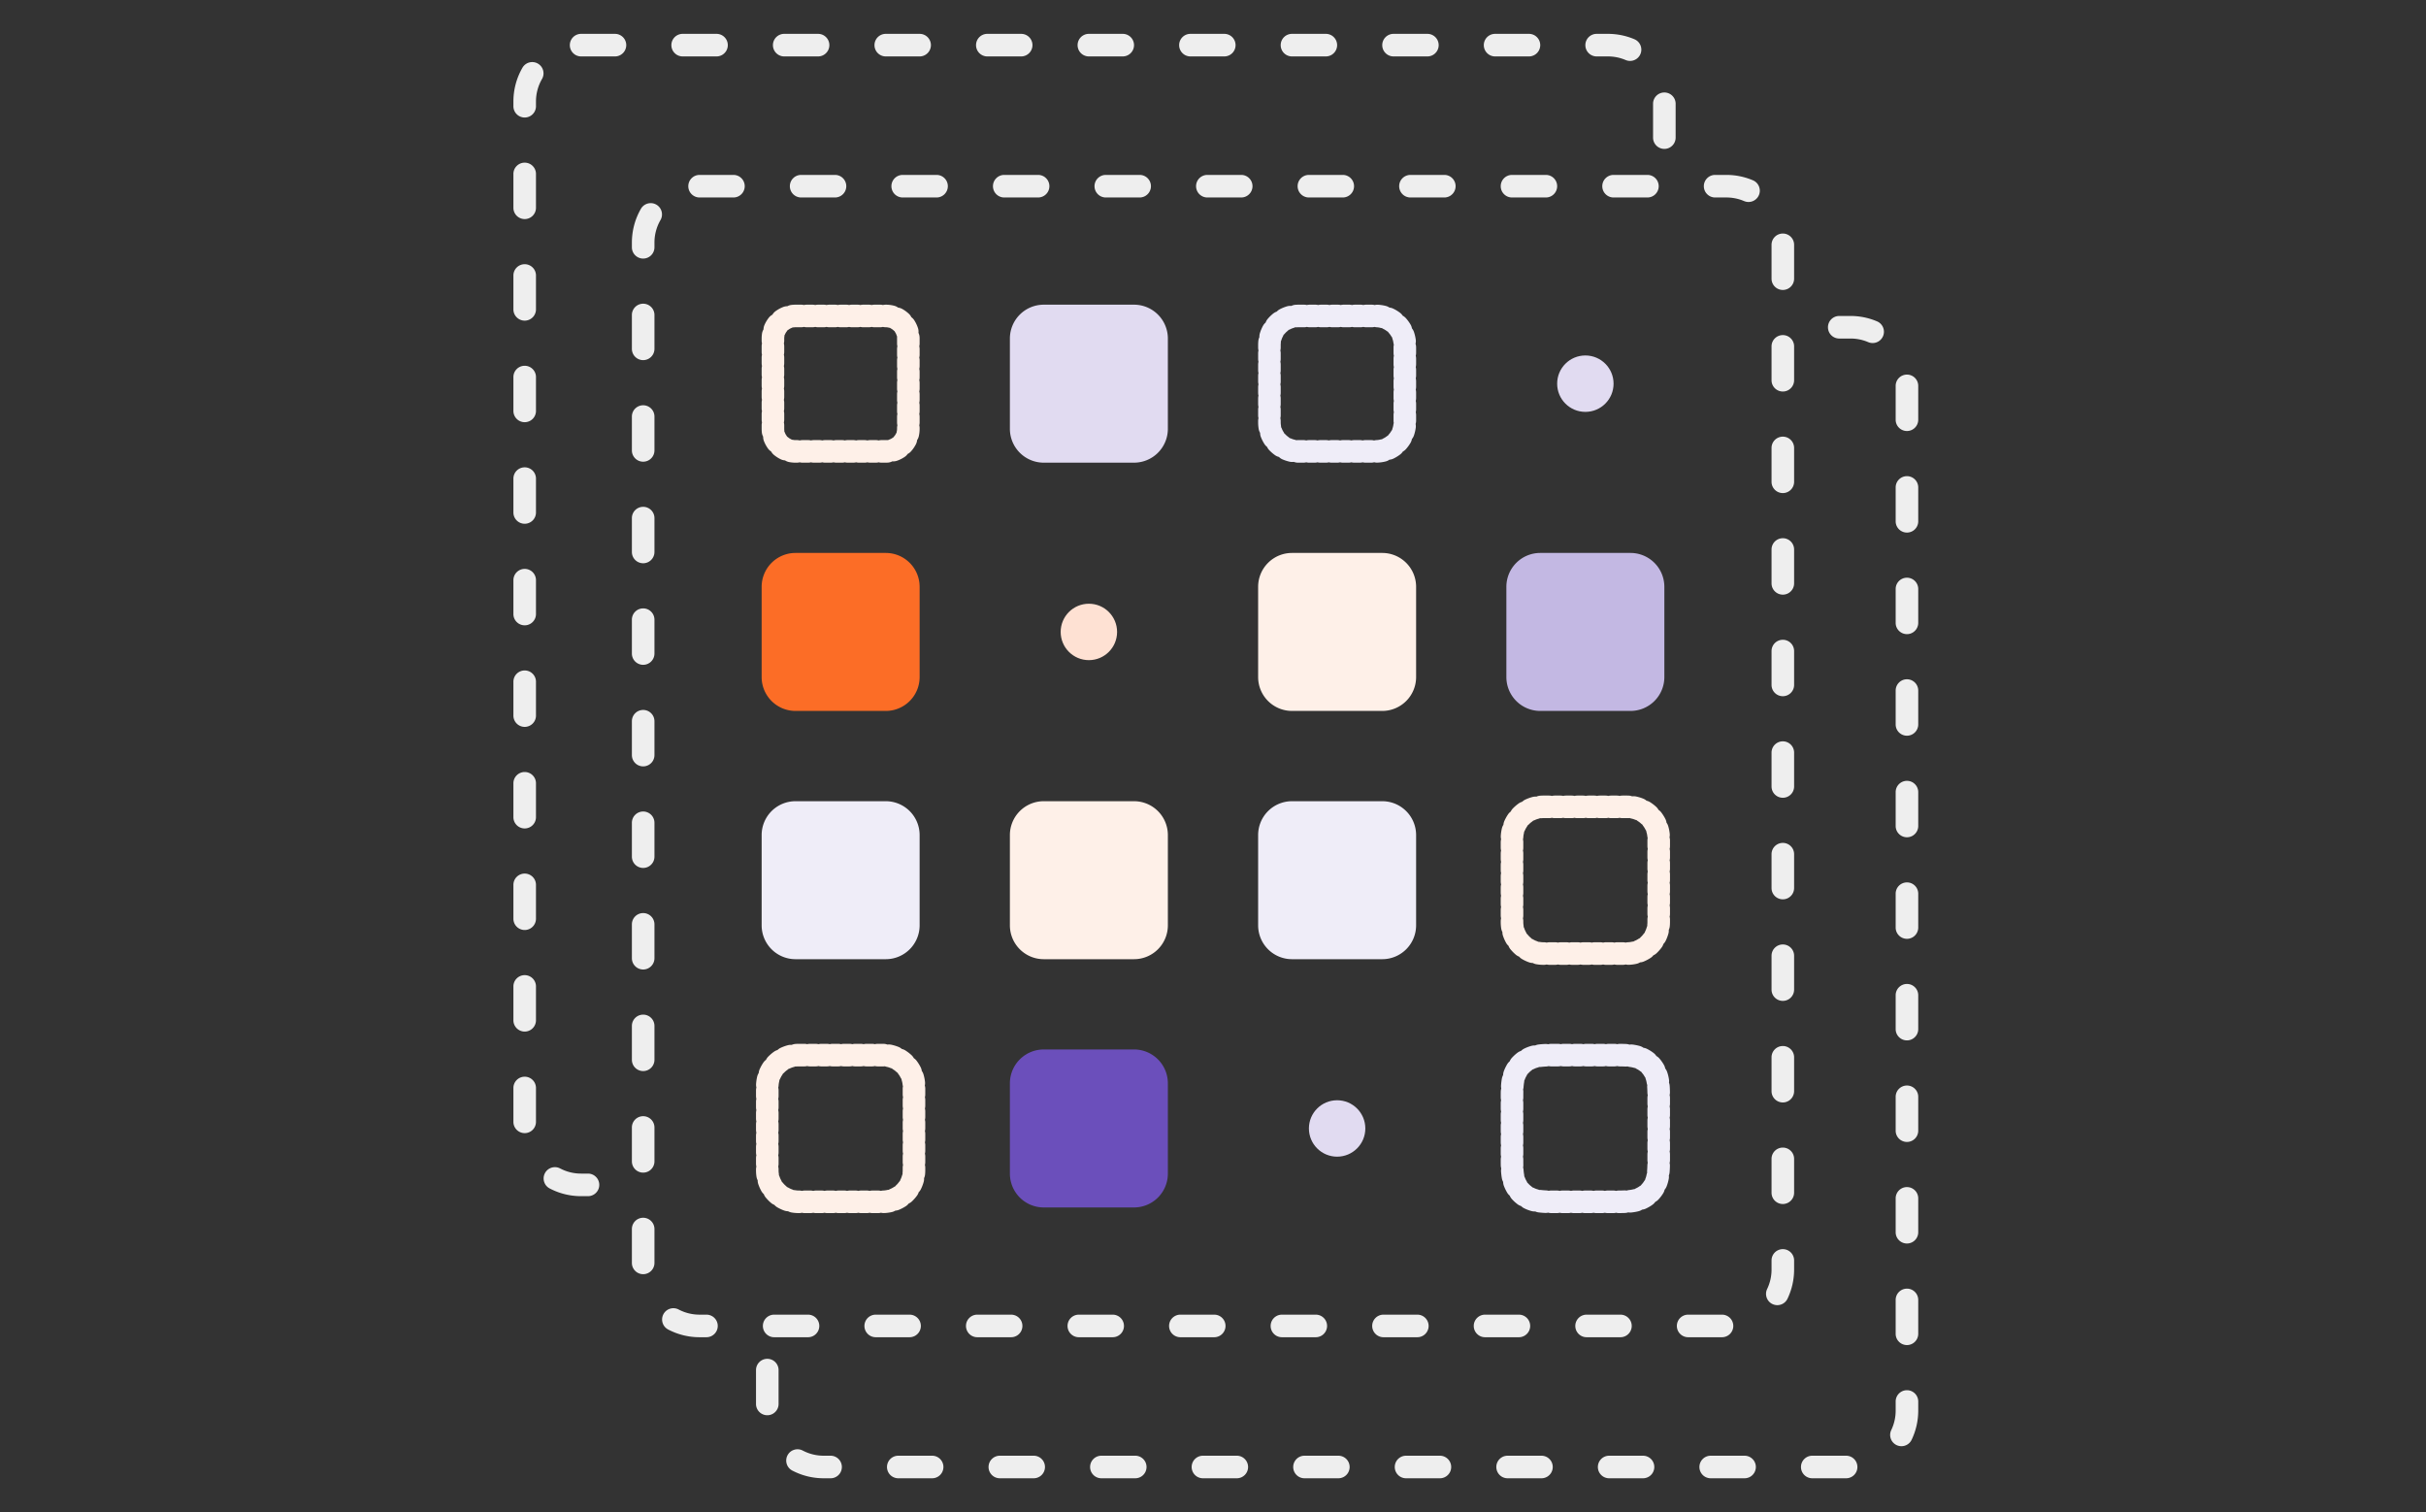 <svg width="430" height="268" viewBox="0 0 430 268" xmlns="http://www.w3.org/2000/svg" xmlns:xlink="http://www.w3.org/1999/xlink">
  <rect x="0" y="0" width="430" height="268" fill="#333333" stroke="none"/>
  <title>
    log-pods_empty
  </title>
  <defs>
    <path d="M94 92h16a6 6 0 0 1 6 6v16a6 6 0 0 1-6 6H94a6 6 0 0 1-6-6V98a6 6 0 0 1 6-6z" id="a"/>
    <mask id="d" x="0" y="0" width="28" height="28" fill="#fff">
      <use xlink:href="#a"/>
    </mask>
    <path d="M182 48h16a6 6 0 0 1 6 6v16a6 6 0 0 1-6 6h-16a6 6 0 0 1-6-6V54a6 6 0 0 1 6-6z" id="b"/>
    <mask id="e" x="0" y="0" width="28" height="28" fill="#fff">
      <use xlink:href="#b"/>
    </mask>
    <path d="M138 180h16a6 6 0 0 1 6 6v16a6 6 0 0 1-6 6h-16a6 6 0 0 1-6-6v-16a6 6 0 0 1 6-6z" id="c"/>
    <mask id="f" x="0" y="0" width="28" height="28" fill="#fff">
      <use xlink:href="#c"/>
    </mask>
  </defs>
  <g transform="translate(91 6)" fill="none" fill-rule="evenodd">
    <path d="M235 54a2 2 0 0 1 0-4h2c1.636 0 3.23.329 4.705.958a2 2 0 0 1-1.57 3.68A7.968 7.968 0 0 0 237 54h-2zm10 8.39a2 2 0 0 1 4 0v6a2 2 0 0 1-4 0v-6zm0 18a2 2 0 0 1 4 0v6a2 2 0 0 1-4 0v-6zm0 18a2 2 0 0 1 4 0v6a2 2 0 0 1-4 0v-6zm0 18a2 2 0 1 1 4 0v6a2 2 0 0 1-4 0v-6zm0 18a2 2 0 1 1 4 0v6a2 2 0 0 1-4 0v-6zm0 18a2 2 0 1 1 4 0v6a2 2 0 0 1-4 0v-6zm0 18a2 2 0 1 1 4 0v6a2 2 0 0 1-4 0v-6zm0 18a2 2 0 1 1 4 0v6a2 2 0 0 1-4 0v-6zm0 18a2 2 0 1 1 4 0v6a2 2 0 0 1-4 0v-6zm0 18a2 2 0 1 1 4 0v6a2 2 0 0 1-4 0v-6zm0 18a2 2 0 1 1 4 0V244c0 1.8-.398 3.548-1.155 5.142a2 2 0 1 1-3.613-1.715A7.96 7.96 0 0 0 245 244v-1.61zm-8.782 9.61a2 2 0 1 1 0 4h-6a2 2 0 0 1 0-4h6zm-18 0a2 2 0 1 1 0 4h-6a2 2 0 0 1 0-4h6zm-18 0a2 2 0 1 1 0 4h-6a2 2 0 0 1 0-4h6zm-18 0a2 2 0 1 1 0 4h-6a2 2 0 0 1 0-4h6zm-18 0a2 2 0 1 1 0 4h-6a2 2 0 0 1 0-4h6zm-18 0a2 2 0 1 1 0 4h-6a2 2 0 0 1 0-4h6zm-18 0a2 2 0 1 1 0 4h-6a2 2 0 0 1 0-4h6zm-18 0a2 2 0 1 1 0 4h-6a2 2 0 0 1 0-4h6zm-18 0a2 2 0 0 1 0 4h-6a2 2 0 0 1 0-4h6zm-18 0a2 2 0 0 1 0 4h-6a2 2 0 0 1 0-4h6zm-18 0a2 2 0 0 1 0 4H55c-1.966 0-3.868-.475-5.574-1.37a2 2 0 1 1 1.86-3.542c1.135.596 2.4.912 3.714.912h1.218zM47 242.827a2 2 0 1 1-4 0v-6a2 2 0 0 1 4 0v6zM12 4a2 2 0 1 1 0-4h6a2 2 0 1 1 0 4h-6zm18 0a2 2 0 1 1 0-4h6a2 2 0 1 1 0 4h-6zm18 0a2 2 0 1 1 0-4h6a2 2 0 1 1 0 4h-6zm18 0a2 2 0 1 1 0-4h6a2 2 0 1 1 0 4h-6zm18 0a2 2 0 1 1 0-4h6a2 2 0 1 1 0 4h-6zm18 0a2 2 0 0 1 0-4h6a2 2 0 0 1 0 4h-6zm18 0a2 2 0 0 1 0-4h6a2 2 0 0 1 0 4h-6zm18 0a2 2 0 0 1 0-4h6a2 2 0 0 1 0 4h-6zm18 0a2 2 0 0 1 0-4h6a2 2 0 0 1 0 4h-6zm18 0a2 2 0 0 1 0-4h6a2 2 0 0 1 0 4h-6zm18 0a2 2 0 0 1 0-4h2c1.636 0 3.23.329 4.705.958a2 2 0 0 1-1.57 3.68A7.968 7.968 0 0 0 194 4h-2zm10 8.39a2 2 0 0 1 4 0v6a2 2 0 0 1-4 0v-6zM13.218 202a2 2 0 0 1 0 4H12c-1.966 0-3.868-.475-5.574-1.37a2 2 0 1 1 1.86-3.542c1.135.596 2.4.912 3.714.912h1.218zM4 192.827a2 2 0 1 1-4 0v-6a2 2 0 0 1 4 0v6zm0-18a2 2 0 1 1-4 0v-6a2 2 0 0 1 4 0v6zm0-18a2 2 0 1 1-4 0v-6a2 2 0 0 1 4 0v6zm0-18a2 2 0 1 1-4 0v-6a2 2 0 0 1 4 0v6zm0-18a2 2 0 1 1-4 0v-6a2 2 0 0 1 4 0v6zm0-18a2 2 0 1 1-4 0v-6a2 2 0 1 1 4 0v6zm0-18a2 2 0 1 1-4 0v-6a2 2 0 1 1 4 0v6zm0-18a2 2 0 1 1-4 0v-6a2 2 0 1 1 4 0v6zm0-18a2 2 0 1 1-4 0v-6a2 2 0 1 1 4 0v6zm0-18a2 2 0 1 1-4 0v-6a2 2 0 1 1 4 0v6zm0-18a2 2 0 1 1-4 0V12c0-2.133.559-4.189 1.604-5.998a2 2 0 0 1 3.464 2.002A7.953 7.953 0 0 0 4 12v.827zM33 29a2 2 0 1 1 0-4h6a2 2 0 1 1 0 4h-6zm18 0a2 2 0 1 1 0-4h6a2 2 0 1 1 0 4h-6zm18 0a2 2 0 1 1 0-4h6a2 2 0 1 1 0 4h-6zm18 0a2 2 0 1 1 0-4h6a2 2 0 1 1 0 4h-6zm18 0a2 2 0 0 1 0-4h6a2 2 0 0 1 0 4h-6zm18 0a2 2 0 0 1 0-4h6a2 2 0 0 1 0 4h-6zm18 0a2 2 0 0 1 0-4h6a2 2 0 0 1 0 4h-6zm18 0a2 2 0 0 1 0-4h6a2 2 0 0 1 0 4h-6zm18 0a2 2 0 0 1 0-4h6a2 2 0 0 1 0 4h-6zm18 0a2 2 0 0 1 0-4h6a2 2 0 0 1 0 4h-6zm18 0a2 2 0 0 1 0-4h2c1.636 0 3.23.329 4.705.958a2 2 0 0 1-1.57 3.68A7.968 7.968 0 0 0 215 29h-2zm10 8.39a2 2 0 0 1 4 0v6a2 2 0 0 1-4 0v-6zm0 18a2 2 0 0 1 4 0v6a2 2 0 0 1-4 0v-6zm0 18a2 2 0 0 1 4 0v6a2 2 0 0 1-4 0v-6zm0 18a2 2 0 0 1 4 0v6a2 2 0 0 1-4 0v-6zm0 18a2 2 0 1 1 4 0v6a2 2 0 0 1-4 0v-6zm0 18a2 2 0 1 1 4 0v6a2 2 0 0 1-4 0v-6zm0 18a2 2 0 1 1 4 0v6a2 2 0 0 1-4 0v-6zm0 18a2 2 0 1 1 4 0v6a2 2 0 0 1-4 0v-6zm0 18a2 2 0 1 1 4 0v6a2 2 0 0 1-4 0v-6zm0 18a2 2 0 1 1 4 0v6a2 2 0 0 1-4 0v-6zm0 18a2 2 0 1 1 4 0V219c0 1.8-.398 3.548-1.155 5.142a2 2 0 1 1-3.613-1.715A7.96 7.96 0 0 0 223 219v-1.61zm-8.782 9.61a2 2 0 1 1 0 4h-6a2 2 0 0 1 0-4h6zm-18 0a2 2 0 1 1 0 4h-6a2 2 0 0 1 0-4h6zm-18 0a2 2 0 1 1 0 4h-6a2 2 0 0 1 0-4h6zm-18 0a2 2 0 1 1 0 4h-6a2 2 0 0 1 0-4h6zm-18 0a2 2 0 1 1 0 4h-6a2 2 0 0 1 0-4h6zm-18 0a2 2 0 1 1 0 4h-6a2 2 0 0 1 0-4h6zm-18 0a2 2 0 1 1 0 4h-6a2 2 0 0 1 0-4h6zm-18 0a2 2 0 0 1 0 4h-6a2 2 0 0 1 0-4h6zm-18 0a2 2 0 0 1 0 4h-6a2 2 0 0 1 0-4h6zm-18 0a2 2 0 0 1 0 4h-6a2 2 0 0 1 0-4h6zm-18 0a2 2 0 0 1 0 4H33c-1.966 0-3.868-.475-5.574-1.37a2 2 0 1 1 1.86-3.542c1.135.596 2.4.912 3.714.912h1.218zM25 217.827a2 2 0 1 1-4 0v-6a2 2 0 0 1 4 0v6zm0-18a2 2 0 1 1-4 0v-6a2 2 0 0 1 4 0v6zm0-18a2 2 0 1 1-4 0v-6a2 2 0 0 1 4 0v6zm0-18a2 2 0 1 1-4 0v-6a2 2 0 0 1 4 0v6zm0-18a2 2 0 1 1-4 0v-6a2 2 0 0 1 4 0v6zm0-18a2 2 0 1 1-4 0v-6a2 2 0 0 1 4 0v6zm0-18a2 2 0 1 1-4 0v-6a2 2 0 0 1 4 0v6zm0-18a2 2 0 1 1-4 0v-6a2 2 0 1 1 4 0v6zm0-18a2 2 0 1 1-4 0v-6a2 2 0 1 1 4 0v6zm0-18a2 2 0 1 1-4 0v-6a2 2 0 1 1 4 0v6zm0-18a2 2 0 1 1-4 0V37c0-2.133.559-4.189 1.604-5.998a2 2 0 1 1 3.464 2.002A7.953 7.953 0 0 0 25 37v.827z" fill="#EEE" fill-rule="nonzero"/>
    <path d="M50 52a2 2 0 1 1 0-4h1a2 2 0 1 1 0 4h-1zm2 0a2 2 0 1 1 0-4h1a2 2 0 1 1 0 4h-1zm2 0a2 2 0 1 1 0-4h1a2 2 0 1 1 0 4h-1zm2 0a2 2 0 1 1 0-4h1a2 2 0 1 1 0 4h-1zm2 0a2 2 0 1 1 0-4h1a2 2 0 1 1 0 4h-1zm2 0a2 2 0 1 1 0-4h1a2 2 0 1 1 0 4h-1zm2 0a2 2 0 1 1 0-4h1a2 2 0 1 1 0 4h-1zm2 0a2 2 0 1 1 0-4h1a2 2 0 1 1 0 4h-1zm2 0a2 2 0 1 1 0-4c.505 0 1.004.063 1.487.186a2 2 0 1 1-.99 3.876A2.008 2.008 0 0 0 66 52zm.967.248a2 2 0 0 1 1.94-3.498c.438.243.844.54 1.209.884a2 2 0 0 1-2.744 2.91 2.013 2.013 0 0 0-.405-.296zm.729.69a2 2 0 1 1 3.386-2.128c.267.425.48.882.634 1.362a2 2 0 0 1-3.81 1.218 1.981 1.981 0 0 0-.21-.451zm.303.994a2 2 0 1 1 3.998-.13l.003.188v.887a2 2 0 1 1-4 0v-.882l-.001-.063zM68 55.877a2 2 0 1 1 4 0v1a2 2 0 1 1-4 0v-1zm0 2a2 2 0 1 1 4 0v1a2 2 0 1 1-4 0v-1zm0 2a2 2 0 1 1 4 0v1a2 2 0 1 1-4 0v-1zm0 2a2 2 0 1 1 4 0v1a2 2 0 1 1-4 0v-1zm0 2a2 2 0 1 1 4 0v1a2 2 0 1 1-4 0v-1zm0 2a2 2 0 1 1 4 0v1a2 2 0 1 1-4 0v-1zm0 2a2 2 0 1 1 4 0v1a2 2 0 1 1-4 0v-1zm0 2a2 2 0 1 1 4 0V70c0 .442-.048.88-.143 1.306a2 2 0 1 1-3.905-.868c.032-.142.048-.288.048-.438v-.123zm-.219 1.034a2 2 0 0 1 3.559 1.828c-.23.446-.514.862-.846 1.237a2 2 0 1 1-2.995-2.651c.11-.126.206-.265.282-.414zm-.666.75a2 2 0 1 1 2.234 3.318c-.416.28-.866.508-1.34.676a2 2 0 0 1-1.34-3.77c.158-.055.307-.13.446-.224zm-.98.335a2 2 0 0 1 .26 3.991 6.123 6.123 0 0 1-.376.013h-.773a2 2 0 0 1 0-4h.764c.042 0 .083-.002.124-.004zm-1.89.004a2 2 0 1 1 0 4h-1a2 2 0 1 1 0-4h1zm-2 0a2 2 0 1 1 0 4h-1a2 2 0 1 1 0-4h1zm-2 0a2 2 0 1 1 0 4h-1a2 2 0 1 1 0-4h1zm-2 0a2 2 0 1 1 0 4h-1a2 2 0 1 1 0-4h1zm-2 0a2 2 0 1 1 0 4h-1a2 2 0 1 1 0-4h1zm-2 0a2 2 0 1 1 0 4h-1a2 2 0 1 1 0-4h1zm-2 0a2 2 0 1 1 0 4h-1a2 2 0 1 1 0-4h1zm-2 0a2 2 0 1 1 0 4H50c-.38 0-.755-.035-1.124-.105a2 2 0 1 1 .746-3.93c.123.023.25.035.378.035h.246zm-1.1-.19a2 2 0 0 1-1.714 3.613 6.003 6.003 0 0 1-1.264-.807 2 2 0 0 1 2.557-3.076c.129.107.27.198.421.27zm-.776-.652a2 2 0 1 1-3.257 2.322 5.99 5.99 0 0 1-.712-1.322 2 2 0 0 1 3.733-1.439c.06.156.139.303.236.44zm-.36-.957a2 2 0 1 1-3.98.391A6.108 6.108 0 0 1 44 70.03v-.66a2 2 0 1 1 4 0v.645c0 .063.004.125.01.187zM48 68.369a2 2 0 1 1-4 0v-1a2 2 0 1 1 4 0v1zm0-2a2 2 0 1 1-4 0v-1a2 2 0 1 1 4 0v1zm0-2a2 2 0 1 1-4 0v-1a2 2 0 1 1 4 0v1zm0-2a2 2 0 1 1-4 0v-1a2 2 0 1 1 4 0v1zm0-2a2 2 0 1 1-4 0v-1a2 2 0 1 1 4 0v1zm0-2a2 2 0 1 1-4 0v-1a2 2 0 1 1 4 0v1zm0-2a2 2 0 1 1-4 0v-1a2 2 0 1 1 4 0v1zm0-2a2 2 0 1 1-4 0V54c0-.317.025-.631.074-.941a2 2 0 0 1 3.95.624A2.03 2.03 0 0 0 48 54v.369zm.165-1.167a2 2 0 1 1-3.667-1.598c.201-.46.459-.894.767-1.29a2 2 0 0 1 3.155 2.459 1.998 1.998 0 0 0-.255.43zm.66-.821a2 2 0 1 1-2.354-3.234 5.992 5.992 0 0 1 1.314-.724 2 2 0 1 1 1.477 3.717 1.992 1.992 0 0 0-.437.241zm.909-.364a2 2 0 0 1-.523-3.965c.242-.032.487-.05.734-.052a2 2 0 1 1 .036 4c-.084 0-.166.007-.247.017z" fill="#FEF0E8" fill-rule="nonzero"/>
    <path d="M50 92h16a6 6 0 0 1 6 6v16a6 6 0 0 1-6 6H50a6 6 0 0 1-6-6V98a6 6 0 0 1 6-6z" fill="#FC6D26"/>
    <path d="M94 136h16a6 6 0 0 1 6 6v16a6 6 0 0 1-6 6H94a6 6 0 0 1-6-6v-16a6 6 0 0 1 6-6z" fill="#FEF0E8"/>
    <path d="M94 48h16a6 6 0 0 1 6 6v16a6 6 0 0 1-6 6H94a6 6 0 0 1-6-6V54a6 6 0 0 1 6-6z" fill="#E1DBF1"/>
    <use stroke="#FEE1D3" mask="url(#d)" stroke-width="8" fill="#FEF0E8" stroke-linecap="round" stroke-linejoin="round" stroke-dasharray="1" xlink:href="#a"/>
    <circle fill="#FEE1D3" cx="102" cy="106" r="5"/>
    <path d="M50.571 181H65.43a5.571 5.571 0 0 1 5.57 5.571v14.858A5.571 5.571 0 0 1 65.429 207H50.57a5.571 5.571 0 0 1-5.57-5.571V186.57a5.571 5.571 0 0 1 5.571-5.57z" stroke="#FEF0E8" stroke-width="4" stroke-linecap="round" stroke-linejoin="round" stroke-dasharray="1"/>
    <path d="M139.143 52a2 2 0 0 1 0-4h1a2 2 0 1 1 0 4h-1zm2 0a2 2 0 0 1 0-4h1a2 2 0 1 1 0 4h-1zm2 0a2 2 0 0 1 0-4h1a2 2 0 1 1 0 4h-1zm2 0a2 2 0 0 1 0-4h1a2 2 0 1 1 0 4h-1zm2 0a2 2 0 0 1 0-4h1a2 2 0 1 1 0 4h-1zm2 0a2 2 0 0 1 0-4h1a2 2 0 1 1 0 4h-1zm2 0a2 2 0 0 1 0-4h1a2 2 0 1 1 0 4h-1zm1.89.005a2 2 0 1 1 .219-3.994c.466.025.925.096 1.373.21a2 2 0 1 1-.988 3.876 3.136 3.136 0 0 0-.604-.092zm1.185.304a2 2 0 0 1 1.736-3.604c.418.201.816.443 1.187.722a2 2 0 1 1-2.4 3.2 3.142 3.142 0 0 0-.523-.318zm.987.745a2 2 0 0 1 2.987-2.661c.308.346.582.721.818 1.12a2 2 0 1 1-3.444 2.035 3.16 3.16 0 0 0-.361-.494zm.628 1.073a2 2 0 1 1 3.786-1.291c.15.438.256.891.318 1.354a2 2 0 1 1-3.965.53 3.11 3.11 0 0 0-.14-.593zm.167 1.43a2 2 0 0 1 4 0v1a2 2 0 0 1-4 0v-1zm0 2a2 2 0 0 1 4 0v1a2 2 0 0 1-4 0v-1zm0 2a2 2 0 0 1 4 0v1a2 2 0 0 1-4 0v-1zm0 2a2 2 0 0 1 4 0v1a2 2 0 0 1-4 0v-1zm0 2a2 2 0 0 1 4 0v1a2 2 0 0 1-4 0v-1zm0 2a2 2 0 0 1 4 0v1a2 2 0 0 1-4 0v-1zm0 2a2 2 0 0 1 4 0v1a2 2 0 0 1-4 0v-1zm-.029 1.729a2 2 0 0 1 3.964.537 7.11 7.11 0 0 1-.32 1.354 2 2 0 0 1-3.784-1.299 3.11 3.11 0 0 0 .14-.592zm-.402 1.161a2 2 0 0 1 3.447 2.029 7.16 7.16 0 0 1-.816 1.122 2 2 0 1 1-2.991-2.656 3.16 3.16 0 0 0 .36-.495zm-.813.915a2 2 0 1 1 2.42 3.185c-.37.28-.765.525-1.182.729a2 2 0 0 1-1.758-3.593c.183-.09.357-.197.52-.321zm-1.138.546a2 2 0 1 1 .964 3.882 7.14 7.14 0 0 1-1.374.201 2 2 0 1 1-.194-3.995c.206-.01.408-.04.604-.088zM152.03 72a2 2 0 1 1 0 4h-1a2 2 0 0 1 0-4h1zm-2 0a2 2 0 1 1 0 4h-1a2 2 0 0 1 0-4h1zm-2 0a2 2 0 1 1 0 4h-1a2 2 0 0 1 0-4h1zm-2 0a2 2 0 1 1 0 4h-1a2 2 0 0 1 0-4h1zm-2 0a2 2 0 1 1 0 4h-1a2 2 0 0 1 0-4h1zm-2 0a2 2 0 1 1 0 4h-1a2 2 0 0 1 0-4h1zm-2 0a2 2 0 1 1 0 4h-.887c-.078 0-.078 0-.155-.002a2 2 0 1 1 .155-3.998h.887zm-1.565-.073a2 2 0 0 1-.857 3.907 7.104 7.104 0 0 1-1.323-.43 2 2 0 0 1 1.601-3.665c.186.082.38.144.579.188zm-1.134-.501a2 2 0 0 1-2.31 3.265 7.17 7.17 0 0 1-1.05-.906 2 2 0 1 1 2.896-2.76c.142.148.297.283.464.4zm-.842-.884a2 2 0 0 1-3.374 2.15 7.125 7.125 0 0 1-.629-1.24 2 2 0 1 1 3.727-1.454c.074.19.166.372.276.544zm-.45-1.186a2 2 0 1 1-3.95.628 7.232 7.232 0 0 1-.089-1.07v-.295a2 2 0 1 1 4-.004v.277c.002.157.015.312.04.464zM136 67.617a2 2 0 0 1-4 0v-1a2 2 0 0 1 4 0v1zm0-2a2 2 0 0 1-4 0v-1a2 2 0 0 1 4 0v1zm0-2a2 2 0 0 1-4 0v-1a2 2 0 0 1 4 0v1zm0-2a2 2 0 0 1-4 0v-1a2 2 0 0 1 4 0v1zm0-2a2 2 0 0 1-4 0v-1a2 2 0 0 1 4 0v1zm0-2a2 2 0 0 1-4 0v-1a2 2 0 0 1 4 0v1zm0-2a2 2 0 0 1-4 0v-.474c0-.244.012-.486.037-.727a2 2 0 0 1 3.98.404c-.012.106-.017.214-.017.323v.474zm.137-1.397a2 2 0 1 1-3.824-1.173c.136-.445.316-.875.536-1.283a2 2 0 1 1 3.523 1.894c-.097.179-.175.367-.235.562zm.6-1.1a2 2 0 0 1-3.058-2.578c.299-.354.63-.679.992-.97a2 2 0 0 1 2.506 3.119c-.16.128-.307.272-.44.428zm.947-.762a2 2 0 0 1-1.861-3.54 7.11 7.11 0 0 1 1.289-.525 2 2 0 0 1 1.136 3.836 3.11 3.11 0 0 0-.564.229zm1.229-.35a2 2 0 1 1-.287-3.99c.16-.01.319-.017.48-.018a2 2 0 1 1 .02 4c-.072 0-.143.003-.213.008z" fill="#EFEDF8" fill-rule="nonzero"/>
    <path d="M138 92h16a6 6 0 0 1 6 6v16a6 6 0 0 1-6 6h-16a6 6 0 0 1-6-6V98a6 6 0 0 1 6-6z" fill="#FEF0E8"/>
    <path d="M138 136h16a6 6 0 0 1 6 6v16a6 6 0 0 1-6 6h-16a6 6 0 0 1-6-6v-16a6 6 0 0 1 6-6z" fill="#EFEDF8"/>
    <use stroke="#E1DBF1" mask="url(#e)" stroke-width="8" fill="#EFEDF8" stroke-linecap="round" stroke-linejoin="round" stroke-dasharray="1" xlink:href="#b"/>
    <circle fill="#E1DBF1" cx="190" cy="62" r="5"/>
    <path d="M182 92h16a6 6 0 0 1 6 6v16a6 6 0 0 1-6 6h-16a6 6 0 0 1-6-6V98a6 6 0 0 1 6-6z" fill="#C3B8E3"/>
    <path d="M182.571 137h14.858a5.571 5.571 0 0 1 5.571 5.571v14.858a5.571 5.571 0 0 1-5.571 5.571H182.57a5.571 5.571 0 0 1-5.571-5.571V142.57a5.571 5.571 0 0 1 5.571-5.571z" stroke="#FEF0E8" stroke-width="4" stroke-linecap="round" stroke-linejoin="round" stroke-dasharray="1"/>
    <path d="M50 136h16a6 6 0 0 1 6 6v16a6 6 0 0 1-6 6H50a6 6 0 0 1-6-6v-16a6 6 0 0 1 6-6z" fill="#EFEDF8"/>
    <path d="M94 180h16a6 6 0 0 1 6 6v16a6 6 0 0 1-6 6H94a6 6 0 0 1-6-6v-16a6 6 0 0 1 6-6z" fill="#6B4FBB"/>
    <use stroke="#E1DBF1" mask="url(#f)" stroke-width="8" fill="#EFEDF8" stroke-linecap="round" stroke-linejoin="round" stroke-dasharray="1" xlink:href="#c"/>
    <circle fill="#E1DBF1" cx="146" cy="194" r="5"/>
    <path d="M184.142 181h11.716c2.483 0 3.384.259 4.292.744a5.062 5.062 0 0 1 2.106 2.106c.485.908.744 1.809.744 4.292v11.716c0 2.483-.259 3.384-.744 4.292a5.062 5.062 0 0 1-2.106 2.106c-.908.485-1.809.744-4.292.744h-11.716c-2.483 0-3.384-.259-4.292-.744a5.062 5.062 0 0 1-2.106-2.106c-.485-.908-.744-1.809-.744-4.292v-11.716c0-2.483.259-3.384.744-4.292a5.062 5.062 0 0 1 2.106-2.106c.908-.485 1.809-.744 4.292-.744z" stroke="#EFEDF8" stroke-width="4" stroke-linecap="round" stroke-linejoin="round" stroke-dasharray="1"/>
  </g>
</svg>
